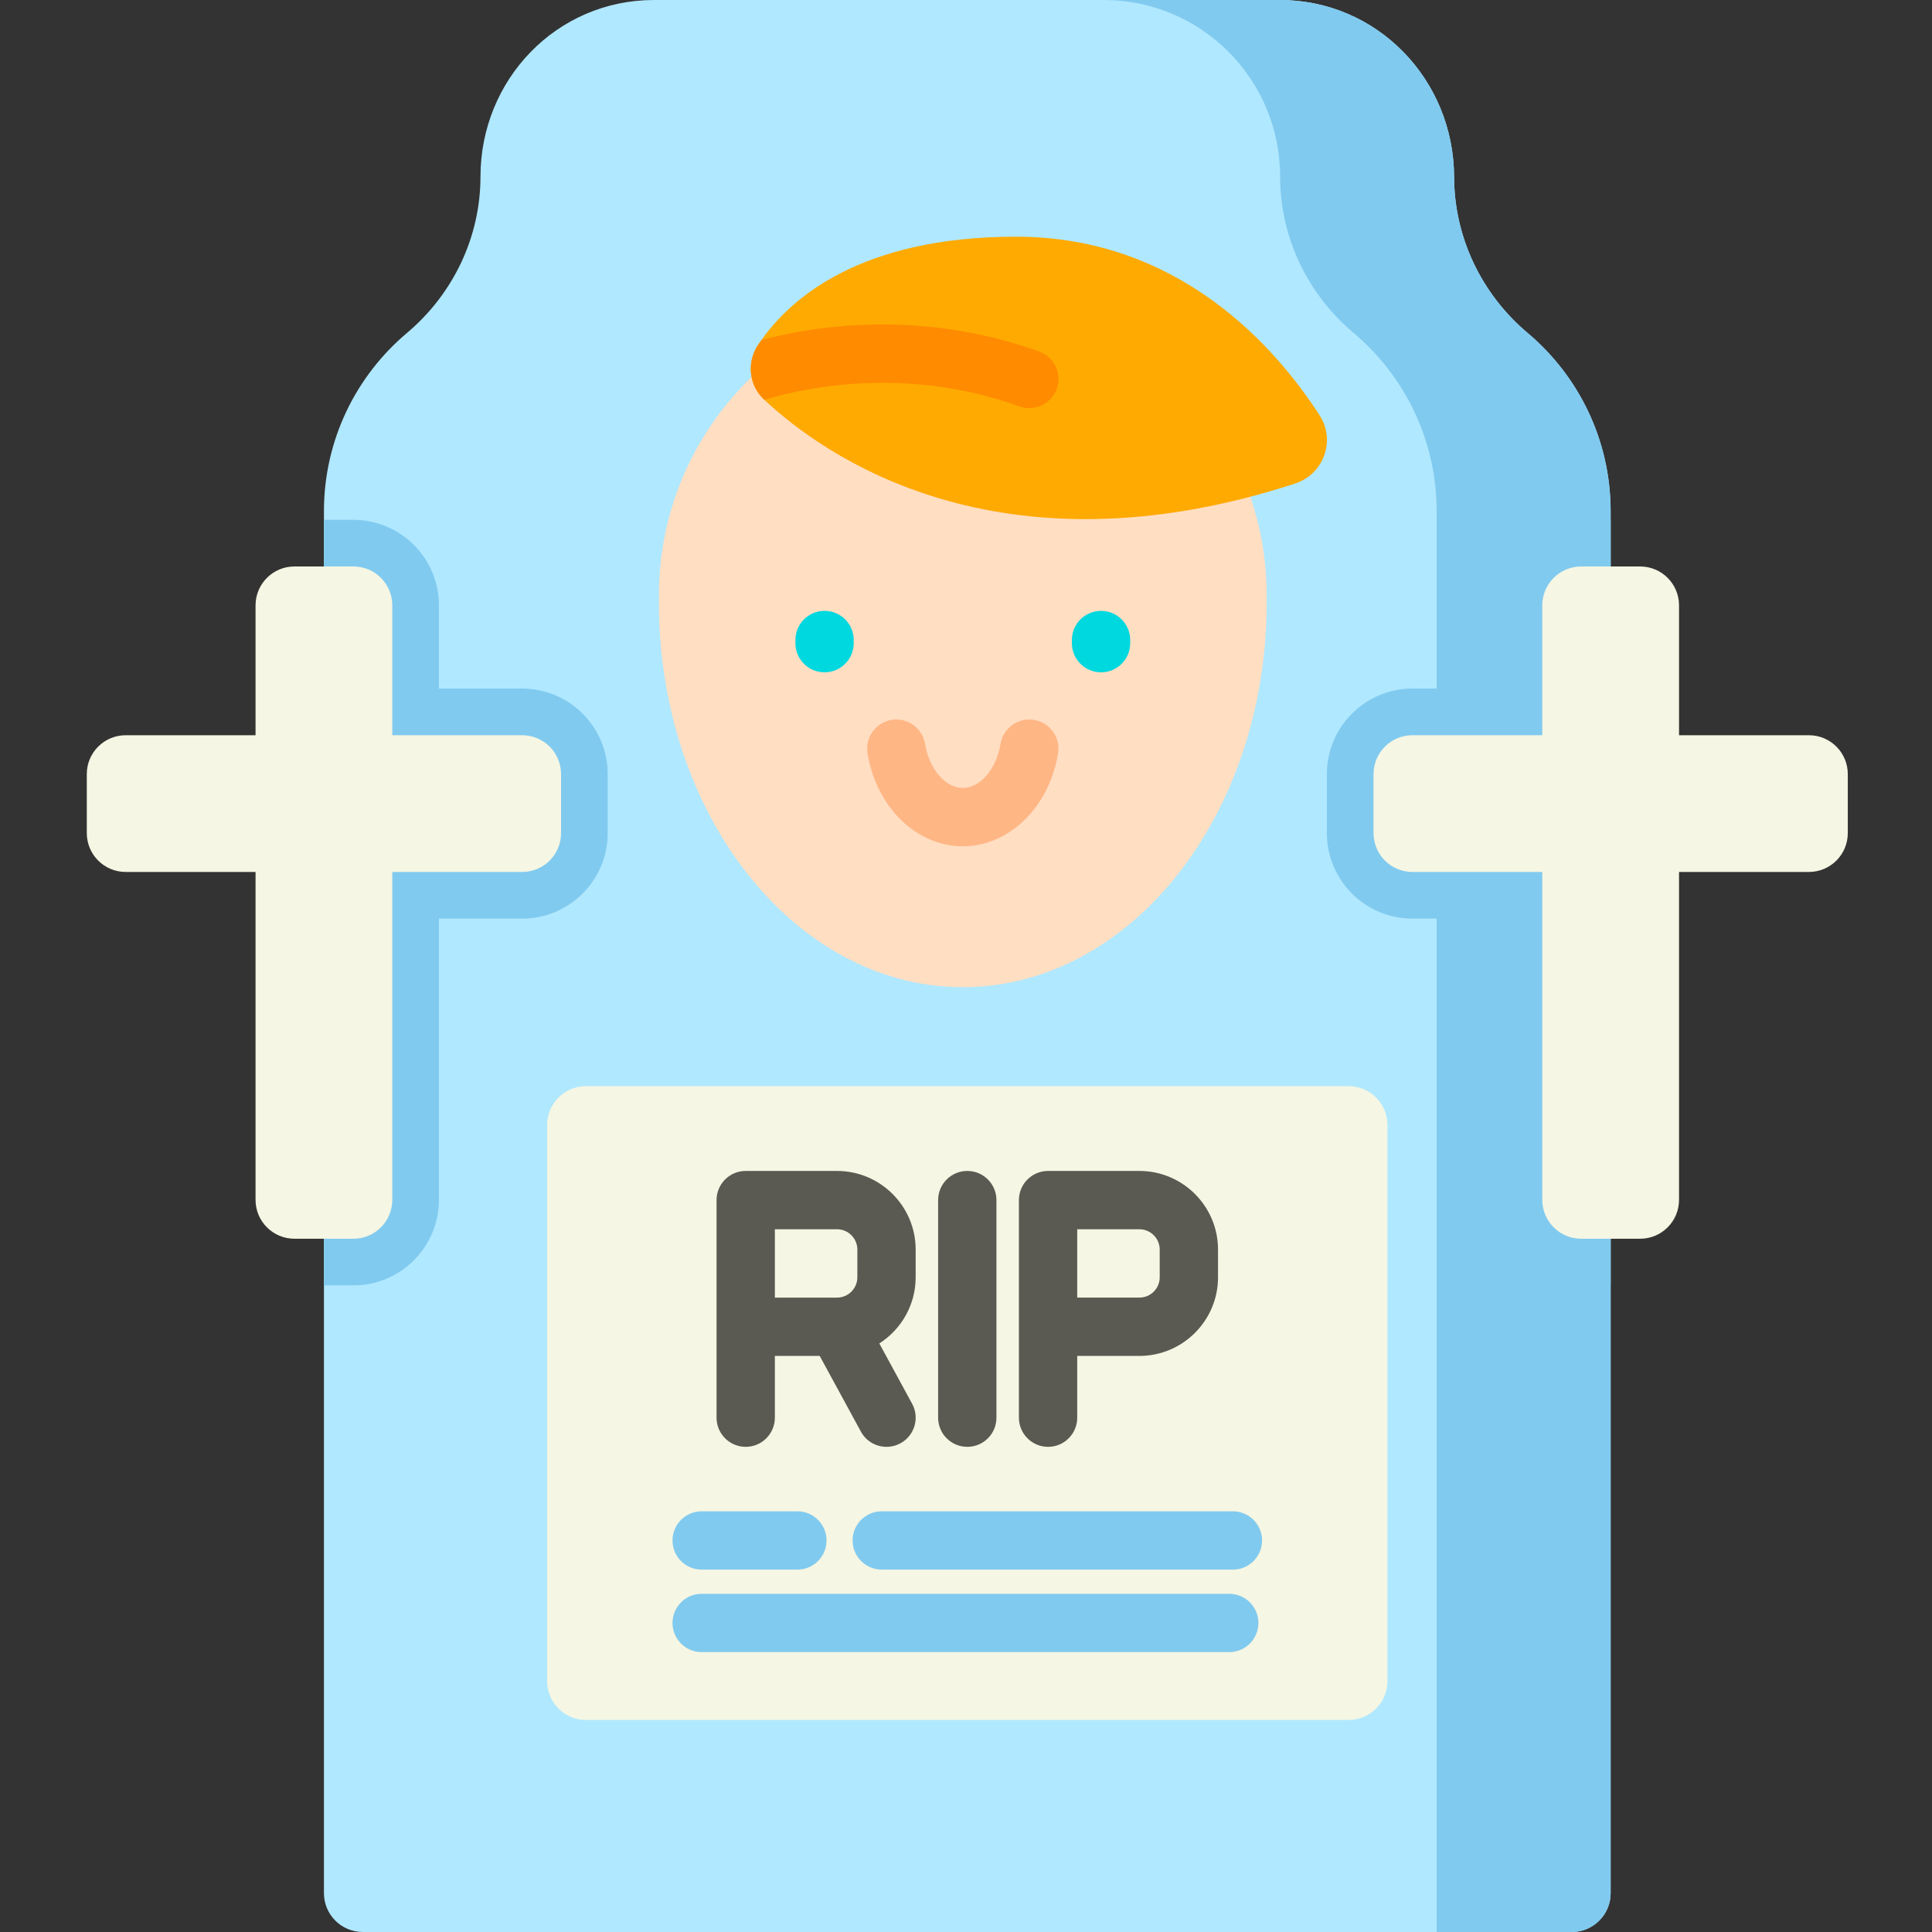 <svg height="512pt" viewBox="-23 0 512 512" width="512pt" xmlns="http://www.w3.org/2000/svg"><rect x="-23" y="0" width="512" height="512" fill="#333333" stroke="none"/><path d="m403.836 135.512v366.188c0 5.688-4.613 10.301-10.301 10.301h-320.387c-5.691 0-10.301-4.613-10.301-10.301v-366.188c0-18.977 8.547-35.945 22.004-47.277 6.129-5.16 11-11.527 14.34-18.594 3.332-7.059 5.137-14.836 5.141-22.84.016-25.742 20.215-46.801 45.957-46.801h165.891c25.805 0 46.102 21.109 46.172 46.918.043 15.973 7.258 31.016 19.48 41.316 13.453 11.332 22.004 28.301 22.004 47.277zm0 0" fill="#b0e8ff"/><g fill="#81caef"><path d="m403.836 137.758v202.883h-7.809c-12.496 0-22.664-10.168-22.664-22.664v-74.535h-22.066c-12.496 0-22.664-10.168-22.664-22.664v-15.637c0-12.496 10.168-22.664 22.664-22.664h22.066v-22.055c0-12.496 10.168-22.664 22.664-22.664zm0 0"/><path d="m138.051 205.141v15.637c0 12.496-10.168 22.664-22.664 22.664h-22.066v74.535c0 12.496-10.168 22.664-22.664 22.664h-7.809v-202.883h7.809c12.496 0 22.664 10.168 22.664 22.664v22.055h22.066c12.496 0 22.664 10.168 22.664 22.664zm0 0"/><path d="m403.836 135.512v366.188c0 5.688-4.613 10.301-10.301 10.301h-35.809v-376.488c0-18.977-8.551-35.945-22.016-47.277-12.262-10.332-19.473-25.434-19.473-41.465 0-25.824-20.941-46.77-46.777-46.77h46.719c25.805 0 46.102 21.109 46.172 46.918.043 15.973 7.258 31.016 19.48 41.316 13.453 11.332 22.004 28.301 22.004 47.277zm0 0"/></g><path d="m232.156 77.27c44.477 0 80.531 36.055 80.531 80.531v1.859c0 56.301-36.059 101.945-80.535 101.945-44.477 0-80.535-45.645-80.535-101.945v-1.859c0-44.477 36.055-80.531 80.531-80.531zm0 0" fill="#ffdec2"/><path d="m232.152 224.27c-12.289 0-22.906-10.352-25.246-24.621-.688-4.207 2.164-8.184 6.375-8.875 4.215-.684 8.184 2.164 8.875 6.375 1.09 6.652 5.391 11.668 9.996 11.668 4.609 0 8.906-5.016 9.996-11.668.691-4.211 4.656-7.07 8.875-6.375 4.211.691 7.066 4.664 6.375 8.875-2.34 14.266-12.957 24.621-25.246 24.621zm0 0" fill="#ffb685"/><path d="m195.52 178.172c-4.27 0-7.727-3.457-7.727-7.727v-.836c0-4.266 3.457-7.723 7.727-7.723 4.266 0 7.723 3.457 7.723 7.723v.836c0 4.27-3.457 7.727-7.723 7.727zm0 0" fill="#00d8e0"/><path d="m268.789 178.172c-4.27 0-7.727-3.457-7.727-7.727v-.836c0-4.266 3.457-7.723 7.727-7.723 4.266 0 7.727 3.457 7.727 7.723v.836c0 4.27-3.461 7.727-7.727 7.727zm0 0" fill="#00d8e0"/><path d="m320.215 128.145c-78.879 25.672-125.156-7.656-140.641-22.18-.039-.039-.078-.074-.113-.109-3.949-3.711-4.625-9.715-1.676-14.258.316-.484.648-.98 1.008-1.488 7.738-10.992 26.195-27.383 67.469-27.383 43.441 0 69.031 29.609 80.477 47.391 4.293 6.676 1.027 15.566-6.523 18.027zm0 0" fill="#fa0"/><path d="m257.047 103.051c-1.137 3.141-4.113 5.109-7.273 5.109-.867 0-1.754-.156-2.617-.465-31.039-11.168-58.672-4.492-67.582-1.73-.039-.039-.078-.074-.117-.109-3.945-3.711-4.621-9.715-1.672-14.258.312-.484.648-.98 1.008-1.488 13.32-3.562 41.781-8.406 73.594 3.051 4.02 1.441 6.102 5.871 4.66 9.891zm0 0" fill="#ff8b00"/><path d="m334.391 455.805h-202.098c-5.691 0-10.305-4.613-10.305-10.301v-147.363c0-5.691 4.613-10.301 10.305-10.301h202.098c5.688 0 10.301 4.609 10.301 10.301v147.363c0 5.688-4.613 10.301-10.301 10.301zm0 0" fill="#f5f6e3"/><path d="m278.949 310.312h-24.199c-4.27 0-7.727 3.461-7.727 7.727v57.66c0 4.27 3.457 7.727 7.727 7.727 4.266 0 7.727-3.457 7.727-7.727v-16.367h16.473c11.492 0 20.84-9.348 20.84-20.84v-7.34c0-11.492-9.348-20.84-20.84-20.84zm5.387 28.18c0 2.973-2.414 5.387-5.387 5.387h-16.473v-18.113h16.473c2.973 0 5.387 2.414 5.387 5.383zm0 0" fill="#5a5a52"/><path d="m210.027 356.031c5.781-3.707 9.633-10.176 9.633-17.539v-7.34c0-11.492-9.348-20.84-20.84-20.84h-24.199c-4.27 0-7.727 3.461-7.727 7.727v57.66c0 4.27 3.461 7.727 7.727 7.727s7.727-3.457 7.727-7.727v-16.367h11.883l10.918 20.062c1.398 2.574 4.051 4.035 6.793 4.035 1.246 0 2.512-.305 3.688-.941 3.746-2.039 5.133-6.73 3.094-10.48zm-27.68-30.266h16.473c2.973 0 5.387 2.418 5.387 5.387v7.34c0 2.969-2.414 5.383-5.383 5.387-.012 0-.023 0-.035 0h-16.441zm0 0" fill="#5a5a52"/><path d="m233.34 310.312c-4.266 0-7.727 3.461-7.727 7.727v57.66c0 4.27 3.461 7.727 7.727 7.727 4.27 0 7.727-3.457 7.727-7.727v-57.66c0-4.266-3.457-7.727-7.727-7.727zm0 0" fill="#5a5a52"/><path d="m188.316 415.965h-25.371c-4.266 0-7.727-3.457-7.727-7.727 0-4.266 3.461-7.723 7.727-7.723h25.371c4.266 0 7.723 3.457 7.723 7.723 0 4.27-3.457 7.727-7.723 7.727zm0 0" fill="#81caef"/><path d="m303.734 415.965h-93.062c-4.27 0-7.727-3.457-7.727-7.727 0-4.266 3.461-7.723 7.727-7.723h93.062c4.27 0 7.727 3.457 7.727 7.723 0 4.27-3.457 7.727-7.727 7.727zm0 0" fill="#81caef"/><path d="m302.758 437.828h-139.812c-4.266 0-7.727-3.461-7.727-7.727 0-4.27 3.461-7.727 7.727-7.727h139.812c4.27 0 7.727 3.461 7.727 7.727 0 4.266-3.461 7.727-7.727 7.727zm0 0" fill="#81caef"/><path d="m456.379 194.844h-34.418v-34.422c0-5.691-4.613-10.301-10.305-10.301h-15.633c-5.688 0-10.301 4.609-10.301 10.301v34.422h-34.422c-5.691 0-10.301 4.609-10.301 10.301v15.633c0 5.691 4.609 10.301 10.301 10.301h34.422v86.895c0 5.691 4.613 10.305 10.301 10.305h15.633c5.691 0 10.305-4.613 10.305-10.305v-86.895h34.418c5.691 0 10.305-4.609 10.305-10.301v-15.633c0-5.688-4.613-10.301-10.305-10.301zm0 0" fill="#f5f6e3"/><path d="m115.383 194.844h-34.422v-34.422c0-5.691-4.613-10.301-10.305-10.301h-15.633c-5.688 0-10.301 4.609-10.301 10.301v34.422h-34.422c-5.688 0-10.301 4.609-10.301 10.301v15.633c0 5.691 4.613 10.301 10.301 10.301h34.422v86.895c0 5.691 4.613 10.305 10.301 10.305h15.633c5.691 0 10.305-4.613 10.305-10.305v-86.895h34.422c5.688 0 10.301-4.609 10.301-10.301v-15.633c0-5.688-4.613-10.301-10.301-10.301zm0 0" fill="#f5f6e3"/></svg>